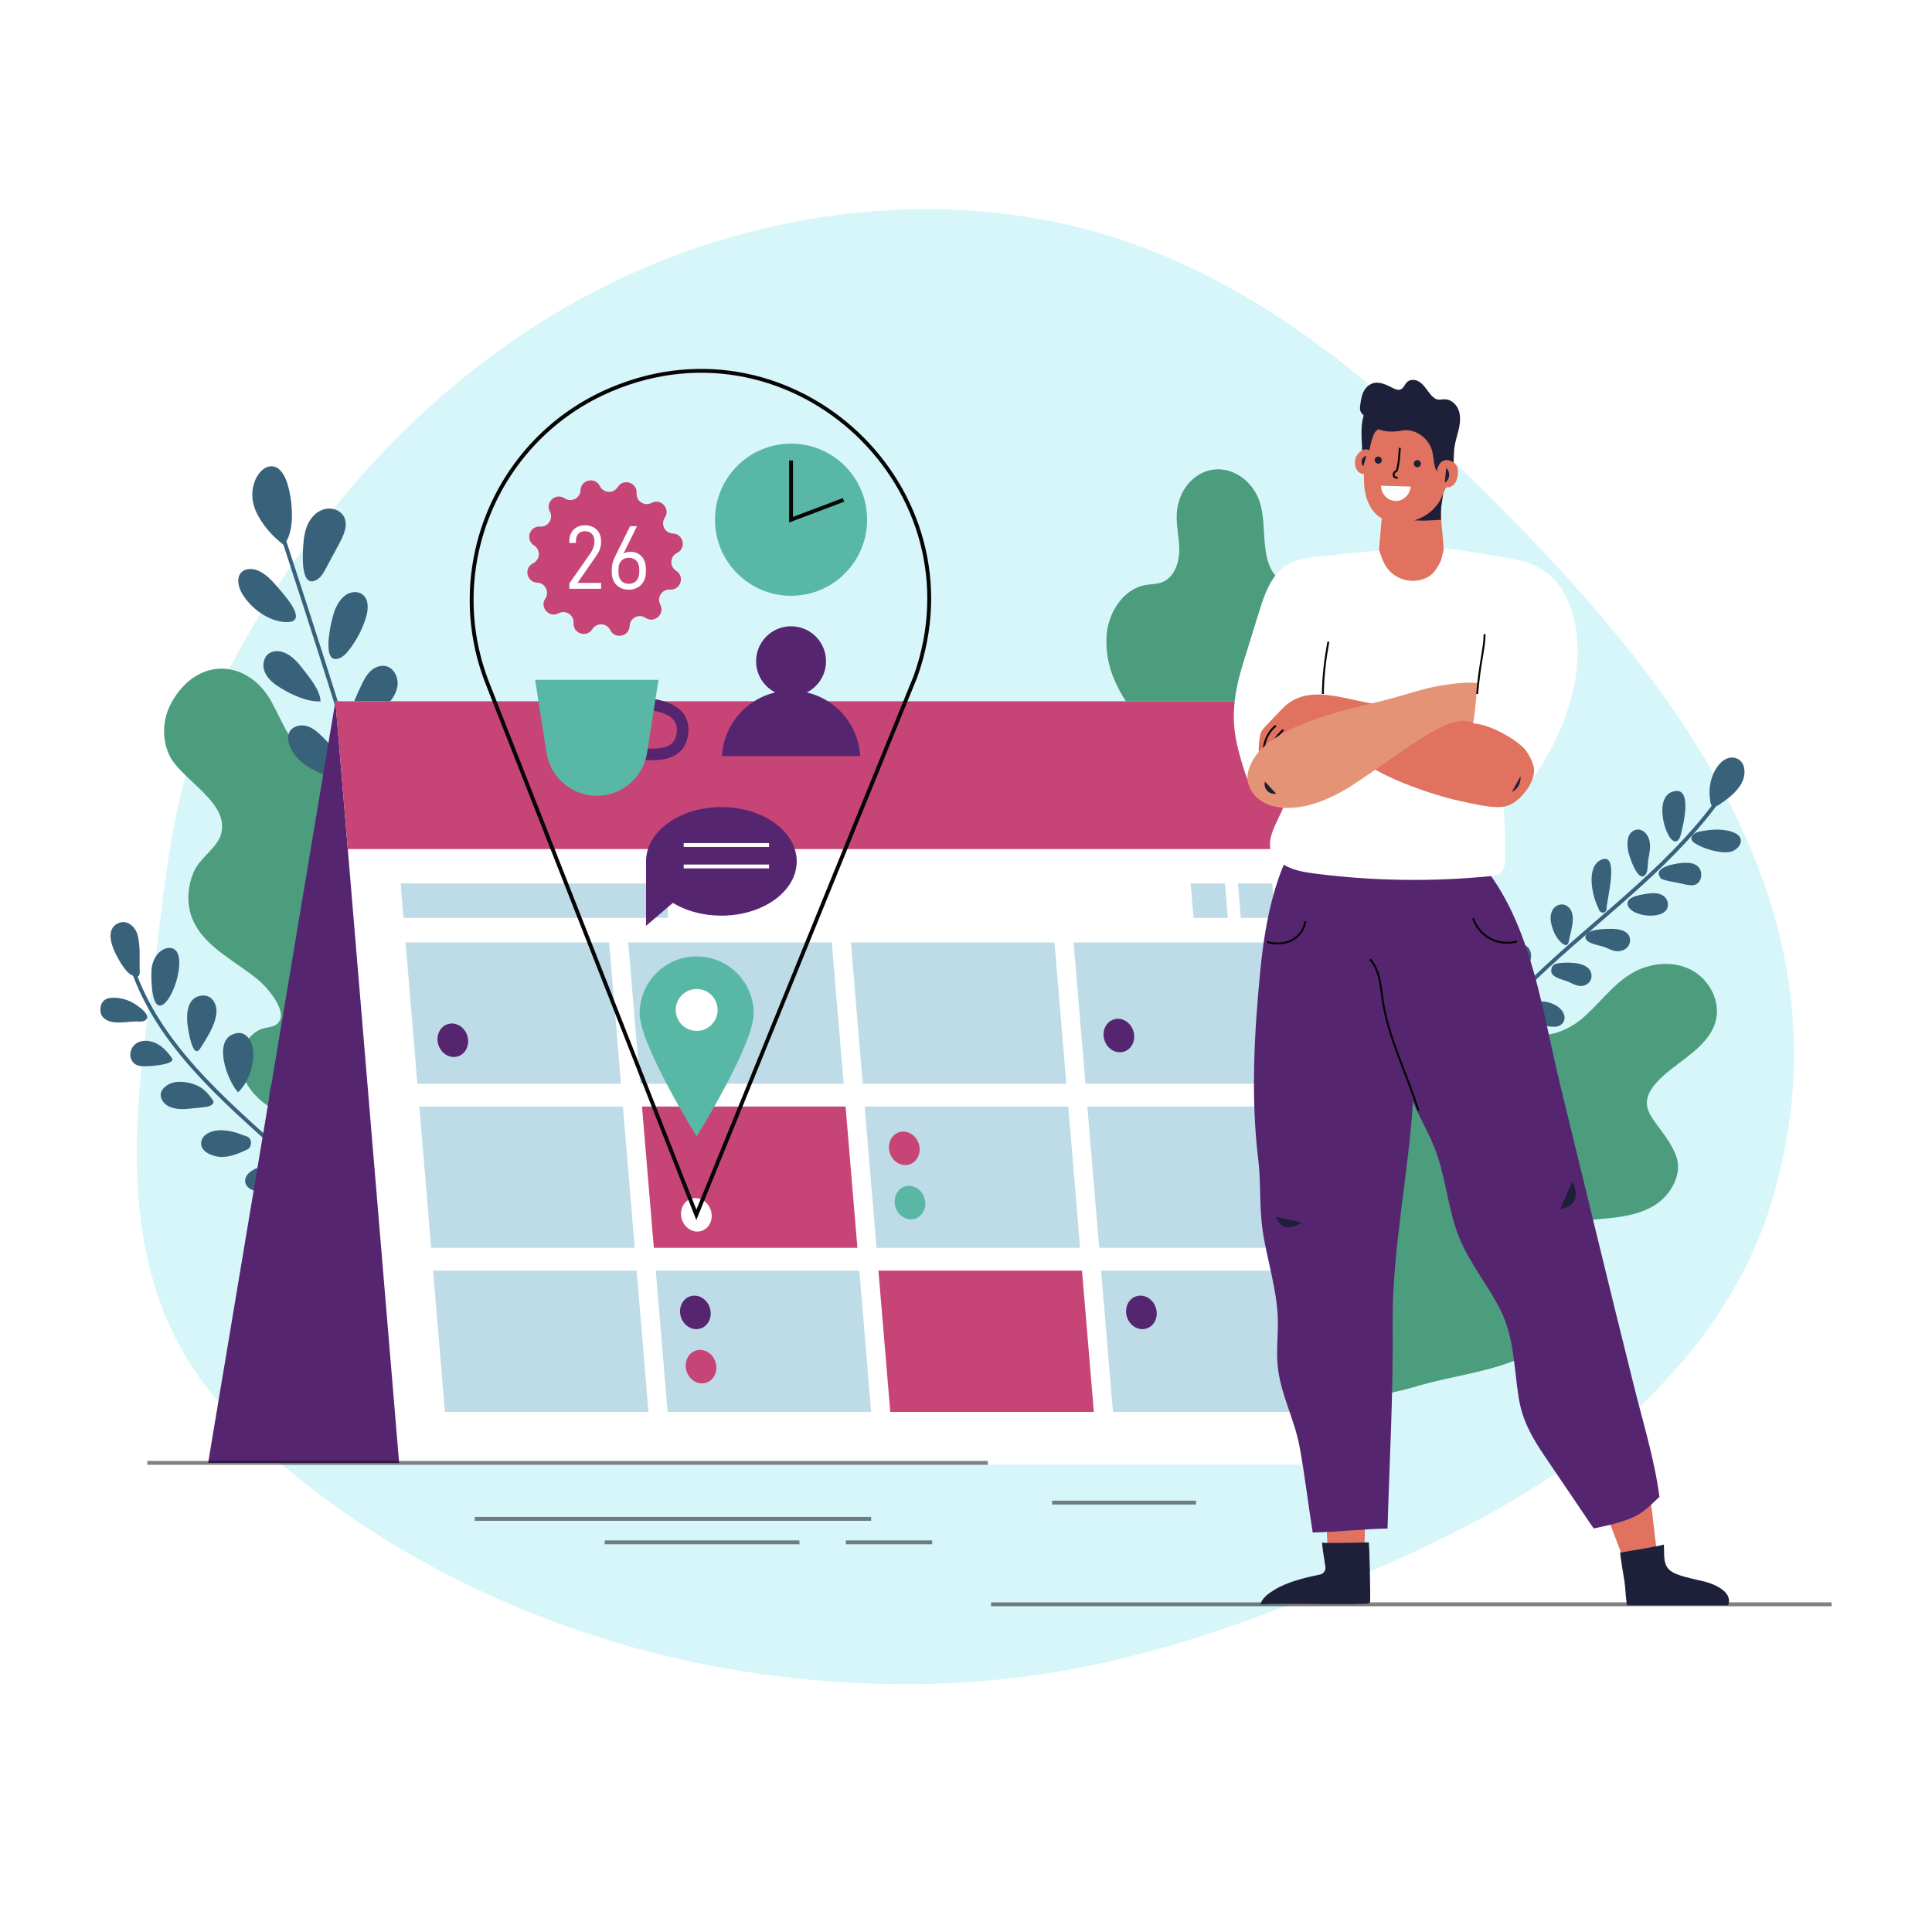 <?xml version="1.0" encoding="utf-8"?>
<!-- Generator: Adobe Illustrator 27.5.0, SVG Export Plug-In . SVG Version: 6.00 Build 0)  -->
<svg version="1.1" xmlns="http://www.w3.org/2000/svg" xmlns:xlink="http://www.w3.org/1999/xlink" x="0px" y="0px"
	 viewBox="0 0 500 500" style="enable-background:new 0 0 500 500;" xml:space="preserve">
<g id="BACKGROUND">
	<rect style="fill:#FFFFFF;" width="500" height="500"/>
</g>
<g id="OBLECTS">
	<g>
		<path style="opacity:0.54;fill:#B5EFF5;" d="M50.261,354.553c-19.33-29.035-15.895-64.685-11.218-97.432
			c3.972-27.81,4.357-51.469,17.067-77.616c20.287-41.733,52.232-79.2,94.263-102.232c42.031-23.032,94.542-30.455,140.311-15.056
			c31.005,10.432,57.433,30.426,80.612,52.514c54.097,51.55,111.714,115.279,87.189,196.373
			c-7.033,23.255-22.394,43.405-41.012,59.012c-18.618,15.607-40.429,26.969-62.77,36.514
			c-38.739,16.55-75.171,29.631-122.182,29.239C132.566,435.034,67.627,380.638,50.261,354.553z"/>
		<path style="fill:#4C9C7E;" d="M94.166,295.508c-0.29-0.095-0.579-0.19-0.868-0.284c-4.238-1.391-8.477-2.782-12.715-4.173
			c-4.008-1.316-8.08-2.662-11.547-5.067s-6.305-6.06-6.713-10.259c-0.407-4.199,2.195-8.782,6.311-9.708
			c0.956-0.215,1.994-0.253,2.802-0.808c3.902-2.683-2.273-9.647-4.399-11.437c-5.736-4.83-13.284-8.241-16.693-14.749
			c-2.134-4.073-2.035-9.023-0.223-13.323c1.58-3.751,6.216-6.309,7.141-9.979c2.081-8.256-10.513-13.93-13.486-20.376
			c-1.959-4.247-1.709-9.396,0.661-13.617c6.833-12.17,19.931-10.957,25.889-0.01c2.924,5.373,5.045,11.674,10.528,14.827
			c0.643,0.37,1.361,0.696,2.129,0.657c1.313-0.065,2.31-1.128,3.279-1.991c3.821-3.404,9.725-4.563,14.491-2.845
			c10.806,3.893,10.434,17.507,9.035,26.425c-0.889,5.668-1.56,11.763,1.271,16.704c0.186,0.324,0.398,0.653,0.733,0.845
			c0.985,0.564,2.215-0.329,3.083-1.102c5.562-4.955,14.713-7.444,20.566-3.218c13.618,9.832,0.405,36.081,6,49.354
			c1.38,3.272,3.732,6.382,3.508,9.926c-0.322,5.105-5.761,8.26-10.738,9.443C120.938,303.899,107.165,299.762,94.166,295.508z"/>
		<g>
			<path style="fill:none;stroke:#38627A;stroke-miterlimit:10;" d="M71.012,132.169c23.127,70.961,33.389,103.094,48.561,176.84"/>
			<path style="fill:#38627A;" d="M74.415,125.281c-3.091-10.148-11.781-1.596-8.308,6.732c1.496,3.588,4.413,6.831,7.334,9.02
				C76.514,137.567,75.69,129.466,74.415,125.281z"/>
			<path style="fill:#38627A;" d="M78.497,140.944c0.135-1.918,0.444-3.863,1.316-5.577c0.872-1.714,2.379-3.183,4.248-3.635
				c1.869-0.452,4.07,0.312,4.962,2.016c1.116,2.132-0.034,4.699-1.171,6.821c-1.19,2.22-2.381,4.44-3.571,6.66
				c-0.526,0.981-1.086,2.001-2.008,2.623C77.601,153.005,78.35,143.027,78.497,140.944z"/>
			<path style="fill:#38627A;" d="M86.825,157.47c0.629-1.354,1.45-2.68,2.693-3.506c1.243-0.826,2.989-1.036,4.21-0.177
				c1.816,1.279,1.616,4.021,0.951,6.14c-0.943,3-2.429,5.829-4.364,8.307c-0.592,0.758-1.249,1.503-2.108,1.938
				C82.574,173.026,85.86,159.548,86.825,157.47z"/>
			<path style="fill:#38627A;" d="M93.635,177.103c0.597-1.272,1.287-2.537,2.327-3.483c1.039-0.946,2.492-1.534,3.865-1.235
				c2.174,0.473,3.376,3.042,3.029,5.239c-0.347,2.197-1.836,4.035-3.426,5.59c-1.538,1.504-6.574,6.743-8.457,4.517
				C89.315,185.772,92.766,178.954,93.635,177.103z"/>
			<path style="fill:#38627A;" d="M62.69,153.672c-1.029-1.736-1.61-4.191-0.166-5.6c1.186-1.157,3.166-0.962,4.65-0.225
				c1.956,0.972,3.435,2.67,4.86,4.326c2.136,2.482,8.076,9.208,1.67,8.809C69.309,160.708,64.865,157.341,62.69,153.672z"/>
			<path style="fill:#38627A;" d="M71.586,177.364c-1.379-0.964-2.659-2.202-3.193-3.798c-0.534-1.596-0.125-3.594,1.289-4.508
				c0.872-0.564,1.991-0.644,3.007-0.422c2.266,0.494,3.99,2.305,5.415,4.134c1.764,2.265,4.844,5.868,4.848,8.743
				C79.436,181.77,74.478,179.386,71.586,177.364z"/>
			<path style="fill:#38627A;" d="M80.933,199.127c-2.547-1.303-4.831-3.322-5.91-5.972c-0.494-1.212-0.705-2.653-0.063-3.794
				c0.81-1.441,2.764-1.913,4.359-1.479c1.595,0.434,2.896,1.569,4.069,2.736c1.645,1.636,6.742,6.656,5.929,9.343
				C88.406,202.976,83.054,200.212,80.933,199.127z"/>
		</g>
		<path style="fill:#4C9C7E;" d="M339.228,333.618c-9.189-5.212-17.996-11.096-26.328-17.591
			c-4.585-3.574-9.182-7.538-11.466-12.884c-2.283-5.346-1.52-12.428,3.211-15.808c2.564-1.832,6.345-2.872,6.939-5.966
			c0.2-1.04-0.041-2.113-0.351-3.127c-1.821-5.969-5.929-10.927-9.963-15.688c-7.157-8.447-14.005-18.606-16.986-29.399
			c-1.465-5.305-1.732-11.107,0.318-16.215c2.049-5.108,6.707-9.35,12.18-9.922c2.134-0.223,4.8-0.177,5.767-2.093
			c0.515-1.019,0.3-2.241,0.035-3.351c-3.317-13.893-16.612-20.692-16.253-36.261c0.145-6.262,4.097-12.914,10.276-13.94
			c1.333-0.221,2.721-0.181,3.994-0.634c3.134-1.116,4.543-4.84,4.586-8.167s-0.872-6.63-0.625-9.948
			c0.25-3.357,1.773-6.657,4.365-8.805c5.771-4.784,13.384-1.79,16.439,4.483c3.358,6.896-0.349,17.093,6.278,22.229
			c2.834,2.196,6.75,2.486,9.742,4.462c3.35,2.213,5.088,6.321,5.294,10.331c0.424,8.247-5.935,13.976-5.411,22.139
			c0.097,1.511,0.353,3.163,1.494,4.158c1.252,1.092,3.096,1.008,4.732,1.293c16.797,2.926,4.026,24.686,2.431,33.081
			c-0.591,3.111-0.835,6.745,1.363,9.024c2.362,2.449,6.329,2.123,9.475,3.419c6.949,2.861,7.875,12.73,4.839,19.604
			c-3.036,6.874-8.691,12.348-11.636,19.261c-0.416,0.975-0.775,2.089-0.38,3.072c0.846,2.1,3.868,1.662,6.08,2.142
			c4.021,0.872,5.98,5.815,5.187,9.853c-0.793,4.038-3.496,7.384-5.913,10.715c-3.993,5.502-7.414,11.419-10.195,17.622
			c-1.882,4.199-2.183,13.778-7.652,14.891"/>
		<path style="fill:#C4B886;" d="M279.531,274.676c-0.202-2.569-0.405-5.137-0.607-7.706"/>
		<g>
			<path style="fill:none;stroke:#38627A;stroke-miterlimit:10;" d="M367.713,303.256c2.619-21.11,17.131-38.771,32.772-53.187
				c15.642-14.416,33.236-27.168,45.375-44.636"/>
			<path style="fill:#38627A;" d="M449.006,196.14c-2.486-0.615-4.526,1.826-5.459,3.819c-1.038,2.216-1.371,4.852-0.933,7.273
				c-0.024,0.28,0.04,0.53,0.169,0.737c0.029,0.114,0.048,0.23,0.081,0.342c0.132,0.46,0.769,0.66,1.052,0.28
				c0.297,0.01,0.605-0.067,0.881-0.254c2.418-1.635,4.965-3.447,6.18-6.211C451.902,200.023,451.699,196.807,449.006,196.14z"/>
			<path style="fill:#38627A;" d="M432.65,204.957c-4.944,1.845-1.232,13.753,1.222,12.746c0.552-0.227,0.872-0.841,1.037-1.443
				C435.56,213.872,438.388,202.815,432.65,204.957z"/>
			<path style="fill:#38627A;" d="M449.571,215.924c-0.618-0.443-1.436-0.717-2.155-0.889c-2.503-0.601-5.134-0.314-7.658,0.189
				c-1.577,0.314-3.052,1.768-1.144,3c2.188,1.413,6.337,2.675,8.951,2.28c1.29-0.195,2.883-1.339,2.964-2.766
				C450.575,216.935,450.166,216.351,449.571,215.924z"/>
			<path style="fill:#38627A;" d="M426.875,217.564c-0.392-1.712-1.969-3.492-3.872-2.689c-2.083,0.878-1.935,3.549-1.638,5.389
				c0.16,0.988,2.605,8.759,4.568,5.97c0.604-0.858,0.489-2.985,0.687-4.047C426.905,220.658,427.229,219.113,426.875,217.564z"/>
			<path style="fill:#38627A;" d="M414.426,222.491c-3.978,1.68-2.488,9.256-0.747,12.569c0.01,0.047,0.017,0.094,0.027,0.141
				c0.282,1.274,2.073,1.433,2.085-0.164C415.807,232.949,419.228,220.464,414.426,222.491z"/>
			<path style="fill:#38627A;" d="M440.261,225.991c-0.102-0.817-0.512-1.599-1.249-2.068c-0.901-0.574-2.022-0.673-3.088-0.638
				c-1.464,0.047-8.374,0.903-6.24,3.854c0.15,0.207,0.368,0.375,0.666,0.471c1.278,0.415,2.605,0.624,3.923,0.874
				c1.127,0.214,2.333,0.602,3.483,0.632C439.572,229.165,440.453,227.518,440.261,225.991z"/>
			<path style="fill:#38627A;" d="M431.605,233.599c-0.083-0.448-0.273-0.876-0.56-1.229c-1.068-1.318-3.051-1.37-4.723-1.084
				c-1.448,0.247-5.528,0.697-5.097,2.83c0.634,3.143,9.244,4.082,10.299,0.83C431.664,234.513,431.688,234.046,431.605,233.599z"/>
			<path style="fill:#38627A;" d="M406.827,236.212c-0.472-1.549-2.049-2.627-3.64-1.941c-1.762,0.759-2.131,2.795-1.783,4.493
				c0.279,1.361,0.784,2.805,1.633,4.008c0.552,0.783,2.567,3.162,2.983,0.792C406.405,241.369,407.497,238.408,406.827,236.212z"/>
			<path style="fill:#38627A;" d="M412.379,240.797c-0.894,0.227-1.618,0.574-1.899,1.106c-1.175,2.221,3.642,2.718,4.86,3.235
				c0.977,0.414,1.932,0.936,3.01,1.03c1.632,0.143,3.321-0.811,3.49-2.553c0.237-2.447-2.332-3.183-4.287-3.221
				C416.557,240.376,414.139,240.352,412.379,240.797z"/>
			<path style="fill:#38627A;" d="M396.228,246.978c-0.16-1.491-1.199-2.774-2.828-2.406c-1.579,0.357-2.287,1.862-2.159,3.371
				c0.114,1.344,0.423,2.866,1.148,4.022c0.47,0.749,3.061,2.881,2.821,0.511C395.02,250.605,396.435,248.909,396.228,246.978z"/>
			<path style="fill:#38627A;" d="M411.862,252.216c-0.409-3.242-5.573-3.245-8.028-2.988c-1.236,0.13-2.398,0.373-2.377,2.092
				c0.021,1.727,3.26,2.219,4.523,2.796c0.885,0.404,1.813,0.933,2.797,1.031C410.54,255.322,412.093,254.051,411.862,252.216z"/>
			<path style="fill:#38627A;" d="M385.977,255.07c-0.513-1.751-2.394-2.437-3.933-1.477c-1.868,1.164-1.63,3.494-1.101,5.328
				c0.496,1.719,1.432,5.046,3.397,5.523c0.429,0.104,0.822-0.099,0.888-0.561c0.028-0.19,0.025-0.364,0.011-0.534
				c0.108-0.15,0.188-0.325,0.219-0.532C385.804,260.489,386.656,257.388,385.977,255.07z"/>
			<path style="fill:#38627A;" d="M404.593,262.131c-0.969-1.946-3.633-2.938-5.685-2.973c-1.346-0.023-3.587,0.285-4.91,1.245
				c-1.29,0.349-1.412,2.236-0.098,2.891c2.471,1.232,5.596,2.477,8.416,2.433C404.307,265.698,405.512,263.976,404.593,262.131z"/>
			<path style="fill:#38627A;" d="M395.273,273.074c-0.902-1.835-3.716-2.493-5.552-2.484c-1.773,0.009-3.764,0.206-5.365,1.193
				c-0.89,0.549-3.319,3.441-0.682,3.519c1.793,0.053,3.532,0.194,5.293,0.551c1.267,0.257,2.506,0.616,3.81,0.57
				C394.583,276.361,396.24,275.041,395.273,273.074z"/>
			<path style="fill:#38627A;" d="M375.506,267.361c-0.662-1.777-2.539-3.037-4.348-1.945c-1.909,1.152-1.686,3.545-1.092,5.367
				c0.617,1.89,1.577,4.347,3.128,5.833c0.008,0.031,0.015,0.063,0.023,0.094c0.363,1.373,2.252,1.308,2.481-0.115
				C376.158,273.724,376.549,270.16,375.506,267.361z"/>
			<path style="fill:#38627A;" d="M389.244,283.763c-2.458-3.406-10.33-2.488-12.901,0.843c-0.297,0.254-0.553,0.55-0.752,0.898
				c-0.543,0.951-0.159,2.471,1.152,2.493c2.032,0.034,4.055,0.148,6.071,0.405c1.527,0.195,3.158,0.679,4.676,0.208
				C389.583,287.961,390.579,285.613,389.244,283.763z"/>
		</g>
		<g>
			<path style="fill:none;stroke:#38627A;stroke-miterlimit:10;" d="M34.22,250.434c6.776,19.921,23.499,34.136,39.386,48.351
				c11.706,11.706,24.249,21.74,33.274,34.93"/>
			<path style="fill:#38627A;" d="M35.544,241.766c-0.587-2.002-2.713-3.826-4.886-2.863c-3.371,1.494-1.861,5.689-0.622,8.145
				c0.76,1.505,1.692,3.078,2.81,4.35c0.694,0.79,3.415,2.595,3.316,0.124C36.038,248.411,36.425,244.773,35.544,241.766z"/>
			<path style="fill:#38627A;" d="M44.893,245.55c-0.85-0.413-1.909-0.228-2.744,0.235c-1.698,0.943-2.654,2.88-2.902,4.807
				c-0.195,1.51-0.174,9.028,1.817,9.598c3.138,0.899,7.65-12.468,3.952-14.576C44.976,245.591,44.935,245.57,44.893,245.55z"/>
			<path style="fill:#38627A;" d="M52.657,257.64c-3.795,0.053-4.406,3.765-4.196,6.826c0.085,1.238,1.298,10.076,3.342,6.884
				c1.708-2.666,3.913-5.994,4.21-9.232C56.199,260.085,55.014,257.608,52.657,257.64z"/>
			<path style="fill:#38627A;" d="M65.425,271.323c-0.329-2.003-1.701-4.329-4.069-3.951c-6.726,1.073-2.578,12.257,0.24,15.313
				C64.278,280.24,66.064,275.209,65.425,271.323z"/>
			<path style="fill:#38627A;" d="M76.473,282.525c-0.111-1.278-0.485-2.493-1.432-3.329c-2.234-1.973-4.669,0.716-5.209,2.9
				c-0.776,3.143,0.799,7.347,1.911,10.243c0.144,0.375,0.311,0.768,0.641,0.997c2.963,2.052,3.847-6.01,3.95-7.121
				C76.436,285.131,76.584,283.797,76.473,282.525z"/>
			<path style="fill:#38627A;" d="M43.759,272.846c-0.814-1.017-1.751-1.934-2.873-2.585c-1.466-0.849-3.291-1.194-4.882-0.612
				c-2.03,0.742-3.023,3.394-1.643,5.186c0.915,1.188,2.45,1.126,3.764,1.103c0.758-0.013,7.558-0.417,6.35-2.136
				C44.246,273.478,44.008,273.157,43.759,272.846z"/>
			<path style="fill:#38627A;" d="M37.609,262.078c-0.86-1.094-2.568-2.18-3.11-2.494c-1.804-1.047-3.942-1.541-6.02-1.307
				c-1.955,0.22-2.758,1.919-2.434,3.781c0.233,1.341,1.635,2.168,2.971,2.423c2.156,0.411,4.373-0.182,6.567-0.12
				c0.611,0.017,1.257,0.079,1.804-0.193C38.408,263.659,38.229,262.867,37.609,262.078z"/>
			<path style="fill:#38627A;" d="M53.14,282.362c-0.369-0.345-0.766-0.66-1.194-0.933c-2.098-1.339-5.951-2.041-8.238-0.841
				c-1.902,0.997-2.845,2.707-1.46,4.559c1.381,1.847,4.216,2.033,6.301,1.821c1.412-0.143,2.823-0.286,4.234-0.429
				c0.84-0.085,1.778-0.222,2.293-0.89c0.103-0.134,0.187-0.294,0.183-0.463c-0.004-0.181-0.105-0.345-0.206-0.496
				C54.499,283.853,53.872,283.047,53.14,282.362z"/>
			<path style="fill:#38627A;" d="M64.947,295.561c0.004-0.144-0.028-0.284-0.087-0.409c-0.135-0.432-0.412-0.804-0.844-0.992
				c-0.465-0.202-0.831-0.323-1.199-0.379c-1.716-0.798-3.726-1.213-5.505-1.275c-1.961-0.068-4.866,0.739-5.233,3.012
				c-0.378,2.34,2.455,3.558,4.335,3.819c2.709,0.375,5.207-0.73,7.602-1.86C64.705,297.152,65.025,296.324,64.947,295.561z"/>
			<path style="fill:#38627A;" d="M76.203,305.026c-0.264-1.093-1.264-1.665-2.302-1.918c-2.983-1.438-6.73-1.97-9.423,0.413
				c-1.035,0.916-1.462,2.281-0.543,3.454c1.01,1.288,2.952,1.479,4.468,1.621C70.486,308.792,77.072,308.619,76.203,305.026z"/>
			<path style="fill:#38627A;" d="M86.928,293.058c0.196-2.573-0.578-4.566-3.766-3.914c-2.662,0.544-3.455,4.324-3.378,6.568
				c0.066,1.928,0.829,3.525,1.672,5.214c1.197,2.398,1.982,2.836,3.205,0.021C85.299,299.478,86.711,295.911,86.928,293.058z"/>
			<path style="fill:#38627A;" d="M85.522,312.602c-3.468-2.657-14.717-0.961-13.263,5.13c0.712,2.983,3.756,2.806,6.135,2.314
				c2.992-0.619,5.853-1.986,7.218-4.869c0.163-0.345,0.227-0.691,0.214-1.017C86.166,313.696,86.043,313.001,85.522,312.602z"/>
			<path style="fill:#38627A;" d="M97.959,300.933c-2.635-1.828-5.187,1.101-5.606,3.616c-0.304,1.821,0.012,3.703,0.463,5.472
				c0.285,1.117,0.979,4.817,2.005,5.454c3.049,1.894,4.561-4.472,4.859-5.99C100.171,306.989,100.381,302.617,97.959,300.933z"/>
			<path style="fill:#38627A;" d="M96.628,324.392c-1.082-2.209-5.207-2.229-7.249-1.907c-2.652,0.419-6.144,2.21-6.515,5.228
				c-0.399,3.252,3.553,3.274,5.725,3.017c3.094-0.366,5.835-1.738,8.082-3.878C97.433,326.127,97.27,325.032,96.628,324.392z"/>
		</g>
		<path style="fill:#4C9C7E;" d="M319.57,299.975c1.685-6.073,4.188-11.688,8.16-16.039c5.479-6,15.588-8.602,21.783-3.345
			c2.717,2.305,4.56,5.918,7.982,6.917c18.786,5.482,2.258-36.023,23.71-31.474c1.884,0.4,3.805,0.905,5.35,2.055
			c2.701,2.009,3.784,5.611,6.351,7.787c4.507,3.822,11.613,1.743,16.192-1.991c4.58-3.734,7.994-8.882,13.063-11.918
			c4.556-2.729,10.473-3.436,15.24-1.098c4.768,2.339,7.919,7.985,6.677,13.148c-1.353,5.624-6.876,8.995-11.426,12.565
			c-12.919,10.135-3.125,12.444,0.983,22.166c2.049,4.851-1.129,10.626-5.654,13.32c-4.525,2.694-10,3.1-15.249,3.526
			c-3.302,0.267-7.035,0.807-8.931,3.524c-3.058,4.382,0.988,10.096,1.682,15.395c0.816,6.242-3.468,12.258-8.911,15.42
			c-8.372,4.864-20.502,6.01-29.816,8.802c-10.436,3.128-21.481,4.108-32.29,2.675c-19.811-2.627-21.725-14.13-19.311-32.538
			C316.294,320.191,316.922,309.517,319.57,299.975z"/>
		<polygon style="fill:#552570;" points="303.52,378.59 53.864,378.59 86.803,181.516 336.459,181.516 		"/>
		<g>
			<g>
				<polygon style="fill:#FFFFFF;" points="352.989,379.046 103.333,379.046 86.809,181.516 336.465,181.516 				"/>
				<polygon style="fill:#BEDBE8;" points="160.709,280.475 108.024,280.475 104.958,243.911 157.643,243.911 				"/>
				<polygon style="fill:#BEDBE8;" points="218.338,280.475 165.652,280.475 162.587,243.911 215.272,243.911 				"/>
				<polygon style="fill:#C74476;" points="339.663,219.73 90.007,219.73 86.803,181.516 336.459,181.516 				"/>
				<polygon style="fill:#BEDBE8;" points="275.966,280.475 223.281,280.475 220.215,243.911 272.9,243.911 				"/>
				<polygon style="fill:#BEDBE8;" points="333.595,280.475 280.91,280.475 277.844,243.911 330.529,243.911 				"/>
				<polygon style="fill:#BEDBE8;" points="164.269,322.937 111.584,322.937 108.518,286.373 161.203,286.373 				"/>
				<polygon style="fill:#C74476;" points="221.898,322.937 169.213,322.937 166.147,286.373 218.832,286.373 				"/>
				<polygon style="fill:#BEDBE8;" points="279.527,322.937 226.841,322.937 223.776,286.373 276.461,286.373 				"/>
				<polygon style="fill:#BEDBE8;" points="337.155,322.937 284.47,322.937 281.404,286.373 334.09,286.373 				"/>
				<polygon style="fill:#BEDBE8;" points="167.829,365.399 115.144,365.399 112.078,328.835 164.764,328.835 				"/>
				<polygon style="fill:#BEDBE8;" points="225.458,365.399 172.773,365.399 169.707,328.835 222.392,328.835 				"/>
				<polygon style="fill:#C74476;" points="283.087,365.399 230.402,365.399 227.336,328.835 280.021,328.835 				"/>
				<polygon style="fill:#BEDBE8;" points="340.716,365.399 288.03,365.399 284.965,328.835 337.65,328.835 				"/>
				<polygon style="fill:#BEDBE8;" points="172.962,237.544 104.424,237.544 103.677,228.637 172.215,228.637 				"/>
				<polygon style="fill:#BEDBE8;" points="329.995,237.544 321.124,237.544 320.377,228.637 329.249,228.637 				"/>
				<polygon style="fill:#BEDBE8;" points="317.763,237.544 308.891,237.544 308.144,228.637 317.016,228.637 				"/>
			</g>
			<path style="fill:#FFFFFF;" d="M184.156,314.155c0.261,2.389-1.292,4.435-3.468,4.569s-4.154-1.694-4.415-4.084
				c-0.261-2.389,1.291-4.435,3.468-4.569C181.918,309.938,183.894,311.766,184.156,314.155z"/>
			<g>
				<path style="fill:none;stroke:#050504;stroke-miterlimit:10;" d="M180.214,314.398l-54.04-137.509
					c-11.736-29.863,2.483-63.637,32.044-76.113l0,0c47.359-19.989,95.912,25.798,78.732,74.247L180.214,314.398z"/>
			</g>
			<g>
				<path style="fill:none;stroke:#552570;stroke-width:3;stroke-miterlimit:10;" d="M167.089,182.085
					c5.691,0.675,10.132,2.423,9.533,7.695c-0.592,5.217-5.385,5.926-11.077,5.251"/>
				<path style="fill:#58B8A5;" d="M154.458,205.95L154.458,205.95c-6.485,0-12.005-4.722-13.009-11.129l-2.959-18.879h31.936
					l-2.959,18.879C166.462,201.228,160.943,205.95,154.458,205.95z"/>
			</g>
			<g>
				<path style="fill:#C74476;" d="M167.066,159.895L167.066,159.895c-1.721-1.158-4.044,0.025-4.118,2.098v0
					c-0.098,2.749-3.808,3.538-5.017,1.066l0,0c-0.911-1.863-3.515-2-4.615-0.242l0,0c-1.46,2.332-5.067,1.16-4.878-1.585v0
					c0.143-2.069-2.044-3.489-3.876-2.517l0,0c-2.43,1.289-4.968-1.529-3.432-3.811l0,0c1.158-1.72-0.026-4.044-2.098-4.118h0
					c-2.749-0.099-3.538-3.808-1.066-5.017l0,0c1.863-0.911,2-3.515,0.242-4.615l0,0c-2.332-1.46-1.16-5.067,1.585-4.878h0
					c2.069,0.143,3.489-2.044,2.517-3.876h0c-1.289-2.43,1.529-4.968,3.811-3.432l0,0c1.72,1.158,4.044-0.026,4.118-2.098v0
					c0.099-2.749,3.808-3.538,5.017-1.066l0,0c0.911,1.863,3.515,2,4.615,0.242l0,0c1.46-2.332,5.067-1.16,4.878,1.585l0,0
					c-0.143,2.069,2.044,3.489,3.876,2.517l0,0c2.43-1.289,4.968,1.529,3.432,3.811l0,0c-1.158,1.721,0.026,4.044,2.098,4.118h0
					c2.749,0.098,3.538,3.808,1.066,5.017l0,0c-1.863,0.911-2,3.515-0.242,4.615l0,0c2.332,1.46,1.16,5.067-1.585,4.878h0
					c-2.069-0.143-3.489,2.044-2.517,3.876v0C172.167,158.893,169.348,161.431,167.066,159.895z"/>
				<g>
					<path style="fill:#FFFFFF;" d="M152.793,143.197c0.688-1.017,1.032-1.964,1.032-2.84v-0.352c0-0.782-0.219-1.4-0.656-1.854
						c-0.439-0.454-1.025-0.68-1.76-0.68c-0.736,0-1.315,0.223-1.737,0.669c-0.422,0.446-0.634,1.099-0.634,1.96v0.422h-1.69v-0.516
						c0-1.22,0.372-2.202,1.115-2.945c0.744-0.743,1.741-1.115,2.993-1.115c0.813,0,1.533,0.176,2.158,0.528
						c0.626,0.352,1.107,0.833,1.444,1.443c0.336,0.61,0.504,1.291,0.504,2.042v0.399c0,0.657-0.117,1.283-0.352,1.878
						c-0.235,0.594-0.587,1.213-1.057,1.854l-4.693,6.759h6.102v1.525h-8.215v-1.385L152.793,143.197z"/>
					<path style="fill:#FFFFFF;" d="M158.327,148.055v-0.798c0-0.579,0.082-1.142,0.247-1.69c0.164-0.548,0.403-1.135,0.716-1.76
						l3.779-7.628h1.784l-3.497,7.111c0.187-0.141,0.441-0.258,0.762-0.352c0.321-0.094,0.654-0.141,0.997-0.141
						c1.205,0,2.179,0.399,2.922,1.197c0.743,0.798,1.115,1.87,1.115,3.215v0.798c0,0.954-0.192,1.776-0.575,2.464
						c-0.383,0.688-0.908,1.216-1.573,1.584c-0.665,0.367-1.42,0.551-2.265,0.551c-1.345,0-2.417-0.41-3.215-1.232
						C158.727,150.555,158.327,149.448,158.327,148.055z M165.439,148.102v-0.798c0-0.907-0.243-1.627-0.728-2.159
						c-0.484-0.532-1.142-0.798-1.971-0.798c-0.814,0-1.463,0.262-1.948,0.786c-0.484,0.524-0.727,1.24-0.727,2.148v0.798
						c0,0.923,0.239,1.654,0.716,2.194c0.477,0.54,1.13,0.81,1.96,0.81c0.829,0,1.487-0.27,1.971-0.81
						C165.197,149.733,165.439,149.01,165.439,148.102z"/>
				</g>
			</g>
			<g>
				<circle style="fill:#58B8A5;" cx="204.724" cy="134.498" r="19.686"/>
				<polyline style="fill:none;stroke:#050504;stroke-miterlimit:10;" points="204.724,119.167 204.724,134.498 218.3,129.368 				
					"/>
			</g>
			<g>
				<path style="fill:#58B8A5;" d="M195.045,262.275c0,8.146-14.75,31.847-14.75,31.847s-14.75-23.701-14.75-31.847
					c0-8.146,6.604-14.75,14.75-14.75C188.441,247.525,195.045,254.128,195.045,262.275z"/>
				<path style="fill:#FFFFFF;" d="M185.715,261.374c0,2.993-2.426,5.42-5.42,5.42c-2.993,0-5.42-2.427-5.42-5.42
					c0-2.993,2.426-5.42,5.42-5.42C183.288,255.954,185.715,258.381,185.715,261.374z"/>
			</g>
			<g>
				<circle style="fill:#552570;" cx="204.724" cy="171.13" r="9.05"/>
				<path style="fill:#552570;" d="M222.607,195.68c-0.518-9.44-8.313-16.94-17.882-16.94s-17.364,7.501-17.882,16.94H222.607z"/>
			</g>
			<g>
				<g>
					<ellipse style="fill:#552570;" cx="186.693" cy="222.921" rx="19.497" ry="14.045"/>
					<polygon style="fill:#552570;" points="167.196,239.604 167.196,222.921 186.693,222.921 					"/>
				</g>
				<line style="fill:none;stroke:#FFFFFF;stroke-miterlimit:10;" x1="176.944" y1="218.692" x2="199.04" y2="218.692"/>
				<line style="fill:none;stroke:#FFFFFF;stroke-miterlimit:10;" x1="176.944" y1="224.239" x2="199.04" y2="224.239"/>
			</g>
		</g>
		<g>
			
				<line style="opacity:0.5;fill:none;stroke:#050504;stroke-miterlimit:10;" x1="474.025" y1="415.194" x2="256.501" y2="415.194"/>
			
				<line style="opacity:0.5;fill:none;stroke:#050504;stroke-miterlimit:10;" x1="206.895" y1="399.157" x2="156.501" y2="399.157"/>
			
				<line style="opacity:0.5;fill:none;stroke:#050504;stroke-miterlimit:10;" x1="225.458" y1="393.083" x2="122.876" y2="393.083"/>
			<line style="opacity:0.5;fill:none;stroke:#050504;stroke-miterlimit:10;" x1="309.52" y1="388.874" x2="272.287" y2="388.874"/>
			
				<line style="opacity:0.5;fill:none;stroke:#050504;stroke-miterlimit:10;" x1="241.242" y1="399.157" x2="218.899" y2="399.157"/>
			<line style="opacity:0.5;fill:none;stroke:#050504;stroke-miterlimit:10;" x1="255.637" y1="378.59" x2="38.113" y2="378.59"/>
		</g>
		<g>
			<g>
				<path style="fill:#E17260;" d="M429.451,404.371c-3.023-0.092-6.005-0.074-8.931,0.053c-1.461-3.832-2.921-7.665-4.382-11.498
					c-0.786-2.062-1.551-4.346-0.347-5.762c0.83-0.976,2.582-1.335,4.406-0.903c4.575,1.083,5.639-2.928,6.445-0.181
					C427.803,390.034,428.209,400.412,429.451,404.371z"/>
				<path style="fill:#1D2038;" d="M421.077,415.454h26.152c1.168-2.846-2.125-4.84-4.759-5.74c-2.686-0.918-7.297-1.448-9.731-2.91
					c-2.584-1.553-1.923-4.46-2.137-7.106c0.018,0.218-7.824,1.546-10.45,1.967c-0.45,0.072-0.747,0.117-0.825,0.126
					c-0.175,0.021,1.005,7.021,1.089,7.516C420.631,410.564,420.716,413.562,421.077,415.454z"/>
			</g>
			<g>
				<path style="fill:#E17260;" d="M343.587,401.374c3.184-0.139,6.365-0.156,9.53-0.049c0.083-4.278,0.167-8.555,0.251-12.833
					c0.045-2.301-0.018-4.849-1.844-6.409c-1.258-1.075-3.262-1.453-5.038-0.95c-4.456,1.259-3.69,3.922-3.493,6.986
					C343.276,392.527,343.389,396.958,343.587,401.374z"/>
				<path style="fill:#1D2038;" d="M353.323,399.188c0.479-0.014,0.795-0.025,0.877-0.031c0.252-0.02,0.459,13.92,0.402,15.05
					c-0.012,0.24-0.04,0.507-0.249,0.662c-0.172,0.127-0.419,0.143-0.648,0.152c-9.167,0.384-18.334-0.211-27.5,0.173
					c0.424-1.608,1.995-2.759,3.546-3.71c3.41-2.09,7.704-3.138,11.867-3.992c0.909-0.187,1.521-1.045,1.398-1.965
					c-0.277-2.083-0.771-4.514-0.88-6.326C342.16,399.43,350.526,399.268,353.323,399.188z"/>
			</g>
			<g id="XMLID_97_">
				<g id="XMLID_606_">
					<path id="XMLID_622_" style="fill:#E17260;" d="M373.331,128.989c-0.05,0.347-0.103,0.694-0.159,1.04
						c-0.872,5.361,1.197,10.958,0.129,16.504c-0.756,3.929-4.104,11.742-8.928,12.253c-1.228,0.13-2.459-1.498-3.136-2.329
						c-2.239-2.747-4.037-5.983-4.422-9.506c-0.186-1.704-0.038-3.426,0.11-5.134c0.213-2.457,0.426-4.914,0.64-7.372
						c0.1-1.153,0.201-2.31,0.442-3.443c0.435-2.044,1.341-4.005,2.73-5.566c2.868-3.226,7.053-3.484,11.107-3.56
						c0.458-0.008,0.945,0.002,1.331,0.25c0.742,0.478,0.746,1.542,0.665,2.421C373.702,126.04,373.543,127.52,373.331,128.989z"/>
					<path style="fill:#1D2038;" d="M360.678,132.548c1.352,0.965,2.776,1.653,4.423,1.949c2.578,0.464,5.193,0.142,7.802,0.026
						c-0.034-1.12-0.028-2.239,0.071-3.357c0.015-0.175,0.172-1.296,0.327-2.288c0.133-0.848,0.265-1.601,0.307-1.59
						c-0.586-0.155-1.211-0.433-1.669-0.84c-0.282-0.251-0.478-0.586-0.764-0.849c-1.824-1.67-4.509-2.052-6.783-1.149
						c-1.331,0.528-2.467,1.457-3.342,2.582c-0.525,0.676-0.958,1.42-1.311,2.199c-0.264,0.582-0.585,1.287-0.772,1.972
						C359.51,131.707,360.122,132.151,360.678,132.548z"/>
					<g id="XMLID_607_">
						<path id="XMLID_620_" style="fill:#E17260;" d="M357.672,108.039c2.036-1.087,6.053,1.512,8.355,1.801
							c2.265,0.503,5.798,1.076,7.394,2.744c3.379,3.531,2.753,9.666,0.625,13.968c-0.356,0.72-1.096,2.555-1.524,3.236
							c-3.413,5.428-9.735,5.91-12.908,5.144c-3.791-0.916-5.849-4.079-6.491-8.508c-0.115-0.795-0.144-3.389-0.156-4.193
							C352.891,117.297,355.529,109.183,357.672,108.039z"/>
						<path id="XMLID_611_" style="fill:#1D2038;" d="M354.082,99.854c0.288-0.236,0.607-0.431,0.956-0.572
							c0.922-0.372,1.975-0.274,2.922,0.028c0.947,0.301,1.821,0.792,2.722,1.212c0.549,0.256,1.176,0.488,1.746,0.282
							c0.843-0.305,1.103-1.371,1.77-1.97c0.718-0.645,1.848-0.65,2.721-0.239c0.874,0.411,1.537,1.161,2.118,1.931
							c0.581,0.77,1.116,1.59,1.84,2.228c0.309,0.272,0.659,0.512,1.057,0.616c0.638,0.165,1.309-0.038,1.968-0.037
							c1.59,0.003,2.986,1.25,3.56,2.733s0.462,3.146,0.133,4.701c-0.329,1.556-0.866,3.065-1.128,4.634
							c-0.321,1.925-0.129,3.871-0.433,5.783c-0.052,0.33-0.108,0.662-0.229,0.974c-1.27,3.292-3.833,0.974-4.447-1.337
							c-0.383-1.443-0.375-2.972-0.81-4.4c-0.987-3.242-4.503-5.653-7.842-4.986c-2.108,0.422-4.446,0.382-6.428-0.526
							c-0.715-0.328-1.207-0.652-1.584-1.26c-0.282-0.456-0.423-0.857-0.818-1.264c-0.685-0.706-1.694-1.273-1.89-2.319
							c-0.055-0.294-0.033-0.596-0.003-0.894c0.088-0.875,0.238-1.743,0.449-2.596C352.686,101.553,353.252,100.535,354.082,99.854z
							"/>
						<path id="XMLID_610_" style="fill:#1D2038;" d="M352.713,119.856c0.033,0.173,0.072,0.341,0.117,0.503
							c0.105-0.034,0.322-0.114,0.378-0.217c1.347-2.48,1.205-5.48,2.462-7.977c0.529-1.05,1.612-1.207,2.084-2.05
							c0.684-1.221-0.165-3.353-1.326-3.964c-1.102-0.58-2.636-0.199-3.271,0.871c-0.202,0.339-0.314,0.723-0.405,1.106
							c-0.562,2.354-0.417,4.812-0.27,7.229C352.568,116.755,352.447,118.461,352.713,119.856z"/>
						<path id="XMLID_81_" style="fill:#E17260;" d="M372.344,124.838c0.936,1.349,2.713,1.812,3.933,0.538
							c0.556-0.581,0.815-1.385,0.953-2.177c0.123-0.706,0.162-1.442-0.043-2.129c-0.279-0.936-1.048-1.566-1.951-1.872
							C372.179,118.164,370.958,122.839,372.344,124.838z"/>
						<path id="XMLID_608_" style="fill:#E17260;" d="M350.64,119.801c0.011,0.588,0.164,1.175,0.45,1.689
							c1.118,2.011,3.819,1.33,4.547-0.636c0.304-0.822,0.27-1.769,0.004-2.596c-0.44-1.364-1.594-2.478-3.058-1.72
							c-0.853,0.442-1.515,1.24-1.793,2.16C350.682,119.055,350.632,119.429,350.64,119.801z"/>
					</g>
				</g>
				<g id="XMLID_169_">
					<g id="XMLID_171_">
						<path style="fill:#552570;" d="M364.982,214.493c-4.685-9.637-17.963-10.587-24.909-3.14
							c-9.707,10.407-12.589,26.419-13.926,40.034c-1.559,15.874-2.458,32.717-0.522,48.597c0.756,6.201,0.235,12.358,1.16,18.569
							c1.137,7.631,3.697,15.028,3.916,22.794c0.114,4.035-0.425,8.085-0.041,12.103c0.692,7.241,4.306,13.726,5.641,20.813
							c1.385,7.352,2.214,14.903,3.429,22.344c5.776-0.095,13.584-0.936,19.36-1.032c0.523-17.862,1.487-34.383,1.325-52.986
							c-0.166-19.123,4.228-39.408,5.328-58.471c1.129-17.824,1.799-35.69,2.042-53.581
							C367.87,224.178,366.999,218.646,364.982,214.493z"/>
					</g>
				</g>
				<g id="XMLID_1_">
					<g id="XMLID_2_">
						<path style="fill:#552570;" d="M422.332,392.801c2.068-0.889,3.679-2.118,5.287-3.676c0.609-0.59,1.218-1.184,1.846-1.757
							c-1.304-9.91-4.394-19.652-6.774-29.37c-6.413-25.651-12.582-51.365-18.873-77.046c-5.342-21.809-8.015-47.672-26.049-63.226
							c-0.746-0.643-1.521-1.273-2.417-1.679c-7.508-3.405-16.357,4.968-20.144,10.472c-6.251,9.086-0.132,18.213,2.358,27.375
							c2.984,10.978,3.934,22.134,8.735,32.654c1.712,3.752,3.78,7.347,5.23,11.209c2.729,7.271,3.18,15.261,6.094,22.461
							c2.684,6.632,7.314,12.177,10.55,18.512c3.751,7.341,3.582,15.065,4.871,23.051c0.942,5.834,3.432,10.227,6.754,15.129
							c4.216,6.221,8.433,12.443,12.649,18.665C415.798,394.844,419.177,394.158,422.332,392.801z"/>
					</g>
				</g>
				<path style="fill:#FFFFFF;" d="M371.619,147.368c-2.73,4.279-11.008,4.279-13.782-2.414c-0.409-0.986-0.904-2.504-0.904-2.504
					c-4.858,0.501-10.853,1.089-15.711,1.59c-2.282,0.236-4.609,0.483-6.702,1.423c-5.72,2.57-6.786,8.388-5.9,13.967
					c0.673,4.241,3.543,6.836,4.131,11.257c0.59,4.444,1.087,8.901,1.489,13.366c0.789,8.752,1.142,17.948-2.549,25.922
					c-2.477,5.352-5.805,10.443,1.032,14.094c2.418,1.291,5.194,1.712,7.913,2.057c14.929,1.894,30.071,2.104,45.047,0.624
					c0.864-0.086,1.774-0.193,2.475-0.706c1.123-0.822,1.35-2.386,1.404-3.777c0.286-7.397-0.677-15.183-1.047-22.573
					c-0.293-5.853-0.31-10.934,0.26-16.916c1.126-11.828,7.786-24.796,4.305-36.504c-0.13-0.439-0.281-0.907-0.645-1.184
					c-0.209-0.159-0.466-0.236-0.718-0.308c-2.398-0.685-4.982-0.952-7.437-1.358c-1.798-0.297-3.598-0.584-5.401-0.851
					c-1.711-0.253-3.487-0.31-5.144-0.742c-0.213,0.932-0.443,1.86-0.69,2.783C372.756,145.687,372.155,146.529,371.619,147.368z"/>
				<g id="XMLID_73_">
					<path id="XMLID_121_" style="fill:#FFFFFF;" d="M327.353,153.934c-0.584,1.473-1.066,3.001-1.533,4.501
						c-1.325,4.267-2.651,8.534-3.976,12.801c-1.501,4.833-2.551,9.382-2.543,14.457c0.008,4.557,1.259,9.075,2.632,13.445
						c0.978,3.112,2.308,6.412,5.112,8.079c2.227,1.323,5.086,1.342,7.492,0.383c2.406-0.959,4.384-2.807,5.848-4.943
						c3.045-4.443,2.898-9.708,2.811-14.843c-0.116-6.849-0.436-13.246,1.012-20.033c1.163-5.449,3.055-11.046,1.742-16.46
						c-1.589-6.551-9.56-8.44-14.449-3.924C329.58,149.173,328.326,151.478,327.353,153.934z"/>
				</g>
				<path style="fill:#FFFFFF;" d="M365.073,125.924c-0.176,2.128-1.891,3.776-3.948,3.717c-2.057-0.059-3.674-1.803-3.728-3.938
					L365.073,125.924z"/>
				<path style="fill:#FFFFFF;" d="M384.129,143.942c-0.624-0.025-1.246-0.045-1.863-0.064c-1.292-0.039-2.633-0.068-3.819,0.447
					c-1.828,0.793-2.9,2.705-3.564,4.584c-1.676,4.743-1.71,10.849,0.286,15.523c0.768,1.798,1.808,3.464,2.696,5.205
					c0.876,1.716,2.208,3.415,2.935,5.164c0.845,2.033,0.646,4.894,0.698,7.063c0.119,4.976-0.336,9.965-1.362,14.836
					c-0.681,3.235-1.537,6.893,0.331,9.621c1.851,2.703,5.828,3.25,8.86,2.012c3.032-1.239,5.28-3.845,7.17-6.521
					c8.53-12.073,14.762-28.904,10.34-43.527c-1.148-3.795-3.185-7.418-6.296-9.876C396.011,144.83,389.965,144.177,384.129,143.942
					z"/>
				<path style="fill:#E17260;" d="M349.11,195.421c4.657,2.642,9.287,5.337,14.271,7.307c5.388,2.131,10.927,3.928,16.622,5.033
					c2.844,0.552,6.883,1.585,9.708,0.89c2.608-0.641,4.881-3.191,6.16-5.415c0.818-1.424,1.49-3.587,0.963-5.168
					c-0.748-2.246-1.867-4.111-3.585-5.739c-2.205-2.089-5.277-4.414-8.242-5.101c-4.951-1.148-9.974-1.945-15.002-2.667
					c-4.727-0.679-9.373-1.788-14.075-2.393c-7.934-1.019-17.54-5.524-24.025,1.191c-1.471,1.523-2.942,3.046-4.384,4.597
					c-0.496,0.534-1.002,1.091-1.249,1.777c-0.584,1.622-1.333,9.76,1.859,5.846c1.903-2.333,3.696-4.77,6.855-5.383
					c3.136-0.609,6.247,0.934,9.07,2.43C345.755,193.527,347.434,194.471,349.11,195.421z"/>
				<path style="fill:none;stroke:#050504;stroke-width:0.5;stroke-miterlimit:10;" d="M332.118,188.886
					c-1.691,1.602-3.826,4.029-3.704,6.929"/>
				<path style="fill:none;stroke:#050504;stroke-width:0.5;stroke-miterlimit:10;" d="M330.208,187.795
					c-2.222,1.785-3.44,4.744-3.117,7.576"/>
				<path style="fill:#E59376;" d="M369.608,189.995c3.321-2.037,7.03-3.779,10.194-3.383c0.541,0.068,1.06,0.248,1.586,0.391
					c1.361,0.369,2.79,0.489,4.194,0.353c0.201-0.02,0.415-0.05,0.569-0.181c0.148-0.125,0.213-0.319,0.271-0.504
					c0.434-1.388,0.772-2.806,1.011-4.241c0.192-1.15,0.304-2.397-0.255-3.42c-0.454-0.829-1.298-1.389-2.194-1.693
					c-3.336-1.134-7.756-0.536-11.169-0.048c-3.588,0.512-7.076,1.553-10.548,2.59c-7.745,2.313-15.765,3.663-23.37,6.448
					c-6.328,2.317-14.944,6.081-16.87,13.332c-0.615,2.317,0.313,4.877,2.02,6.559c1.708,1.682,4.089,2.558,6.473,2.805
					c6.382,0.661,13.309-2.441,18.56-5.851C356.664,198.877,362.913,194.102,369.608,189.995z"/>
				<path style="fill:none;stroke:#050504;stroke-width:0.5;stroke-miterlimit:10;" d="M362.276,115.905
					c-0.15,1.862-0.195,3.695-0.704,5.656c-0.019,0.072-0.019,0.15-0.058,0.214c-0.056,0.093-0.162,0.142-0.257,0.195
					c-0.276,0.154-0.519,0.403-0.579,0.714c-0.053,0.273,0.049,0.57,0.259,0.753c0.21,0.182,0.518,0.243,0.781,0.152"/>
				<path style="fill:#1D2038;" d="M357.614,119.08c0,0.508-0.412,0.92-0.92,0.92s-0.92-0.412-0.92-0.92
					c0-0.508,0.412-0.92,0.92-0.92S357.614,118.572,357.614,119.08z"/>
				<path style="fill:#1D2038;" d="M367.731,119.999c0,0.508-0.412,0.92-0.92,0.92c-0.508,0-0.92-0.412-0.92-0.92
					c0-0.508,0.412-0.92,0.92-0.92C367.319,119.08,367.731,119.492,367.731,119.999z"/>
				<path style="fill:#FFFFFF;" d="M382.685,173.617c-0.673,5.997-0.671,8.978-1.409,13.335c-0.026,0.155,0.087,0.293,0.245,0.299
					c4.357,0.166,15.264,5.819,15.313,10.818c1.076-2.577,2.341-5.272,2.705-8.041c0.141-1.07,0.22-2.195-0.187-3.195
					c-0.697-1.712-2.59-2.573-4.353-3.129c-1.763-0.557-3.686-1.046-4.882-2.456c-1.197-1.413-1.369-3.415-2.206-5.067
					C386.645,173.682,385.461,173.245,382.685,173.617z"/>
			</g>
			<path style="fill:none;stroke:#050504;stroke-width:0.5;stroke-miterlimit:10;" d="M367.076,287.406
				c-3.007-9.675-7.84-18.855-9.287-28.883c-0.522-3.62-0.735-7.63-3.273-10.264"/>
			<path style="fill:none;stroke:#050504;stroke-width:0.5;stroke-miterlimit:10;" d="M382.288,179.614
				c0.61-7.738,1.922-11.895,1.922-15.477"/>
			<path style="fill:none;stroke:#050504;stroke-width:0.5;stroke-miterlimit:10;" d="M342.354,179.614
				c0.083-4.956,0.559-8.66,1.421-13.542"/>
			<path style="fill:#1D2038;" d="M374.264,121.117c1.172,0.939,0.97,3.084-0.355,3.789"/>
			<path style="fill:#1D2038;" d="M353.61,117.967c-0.561,0.112-1.041,0.558-1.196,1.108c-0.154,0.55,0.024,1.181,0.444,1.569"/>
			<path style="fill:#1D2038;" d="M393.492,200.91c0.218,1.638-0.721,3.365-2.215,4.071"/>
			<path style="fill:#1D2038;" d="M330.257,314.872c0.419,1.709,1.742,2.68,3.001,2.751c1.259,0.071,2.478-0.575,3.658-1.211"/>
			<path style="fill:#1D2038;" d="M406.956,305.757c0.632,1.546,1.262,3.319,0.545,4.827c-0.257,0.542-0.675,0.999-1.158,1.355
				c-0.734,0.542-1.63,0.861-2.541,0.906"/>
			<path style="fill:none;stroke:#050504;stroke-width:0.5;stroke-miterlimit:10;" d="M337.801,238.412
				c-0.203,2.137-1.695,4.044-3.624,4.988c-1.929,0.944-4.226,0.985-6.281,0.363"/>
			<path style="fill:none;stroke:#050504;stroke-width:0.5;stroke-miterlimit:10;" d="M381.242,237.674
				c0.742,2.242,2.379,4.173,4.469,5.272c2.09,1.099,4.609,1.355,6.876,0.697"/>
			<path style="fill:#1D2038;" d="M327.361,202.285c-0.227,0.818,0.001,1.746,0.581,2.366c0.58,0.62,1.492,0.908,2.323,0.735"/>
		</g>
		<path style="fill:#C74476;" d="M237.971,296.941c0.261,2.389-1.291,4.435-3.468,4.569c-2.177,0.134-4.154-1.694-4.415-4.084
			c-0.261-2.389,1.292-4.435,3.468-4.569C235.733,292.723,237.71,294.551,237.971,296.941z"/>
		<path style="fill:#58B8A5;" d="M239.44,310.984c0.261,2.389-1.291,4.435-3.468,4.569c-2.177,0.134-4.154-1.694-4.415-4.084
			c-0.261-2.389,1.291-4.435,3.468-4.569C237.202,306.766,239.179,308.595,239.44,310.984z"/>
		<path style="fill:#552570;" d="M299.336,339.403c0.261,2.389-1.292,4.435-3.469,4.569c-2.177,0.134-4.154-1.694-4.415-4.084
			c-0.261-2.389,1.292-4.435,3.469-4.569C297.098,335.185,299.075,337.013,299.336,339.403z"/>
		<path style="fill:#552570;" d="M121.134,268.972c0.261,2.389-1.292,4.435-3.468,4.569c-2.177,0.134-4.154-1.694-4.415-4.084
			c-0.261-2.39,1.291-4.435,3.468-4.569C118.896,264.754,120.873,266.582,121.134,268.972z"/>
		<path style="fill:#552570;" d="M183.903,339.403c0.261,2.389-1.292,4.435-3.468,4.569c-2.177,0.134-4.154-1.694-4.415-4.084
			c-0.262-2.389,1.291-4.435,3.468-4.569C181.665,335.185,183.641,337.013,183.903,339.403z"/>
		<path style="fill:#C74476;" d="M185.372,353.446c0.261,2.389-1.291,4.435-3.468,4.569s-4.154-1.694-4.415-4.084
			c-0.261-2.389,1.292-4.435,3.469-4.569C183.134,349.228,185.111,351.057,185.372,353.446z"/>
		<path style="fill:#552570;" d="M293.509,267.753c0.261,2.389-1.291,4.435-3.468,4.569c-2.177,0.134-4.154-1.694-4.415-4.084
			c-0.261-2.389,1.291-4.435,3.468-4.569C291.271,263.535,293.247,265.363,293.509,267.753z"/>
	</g>
</g>
</svg>
